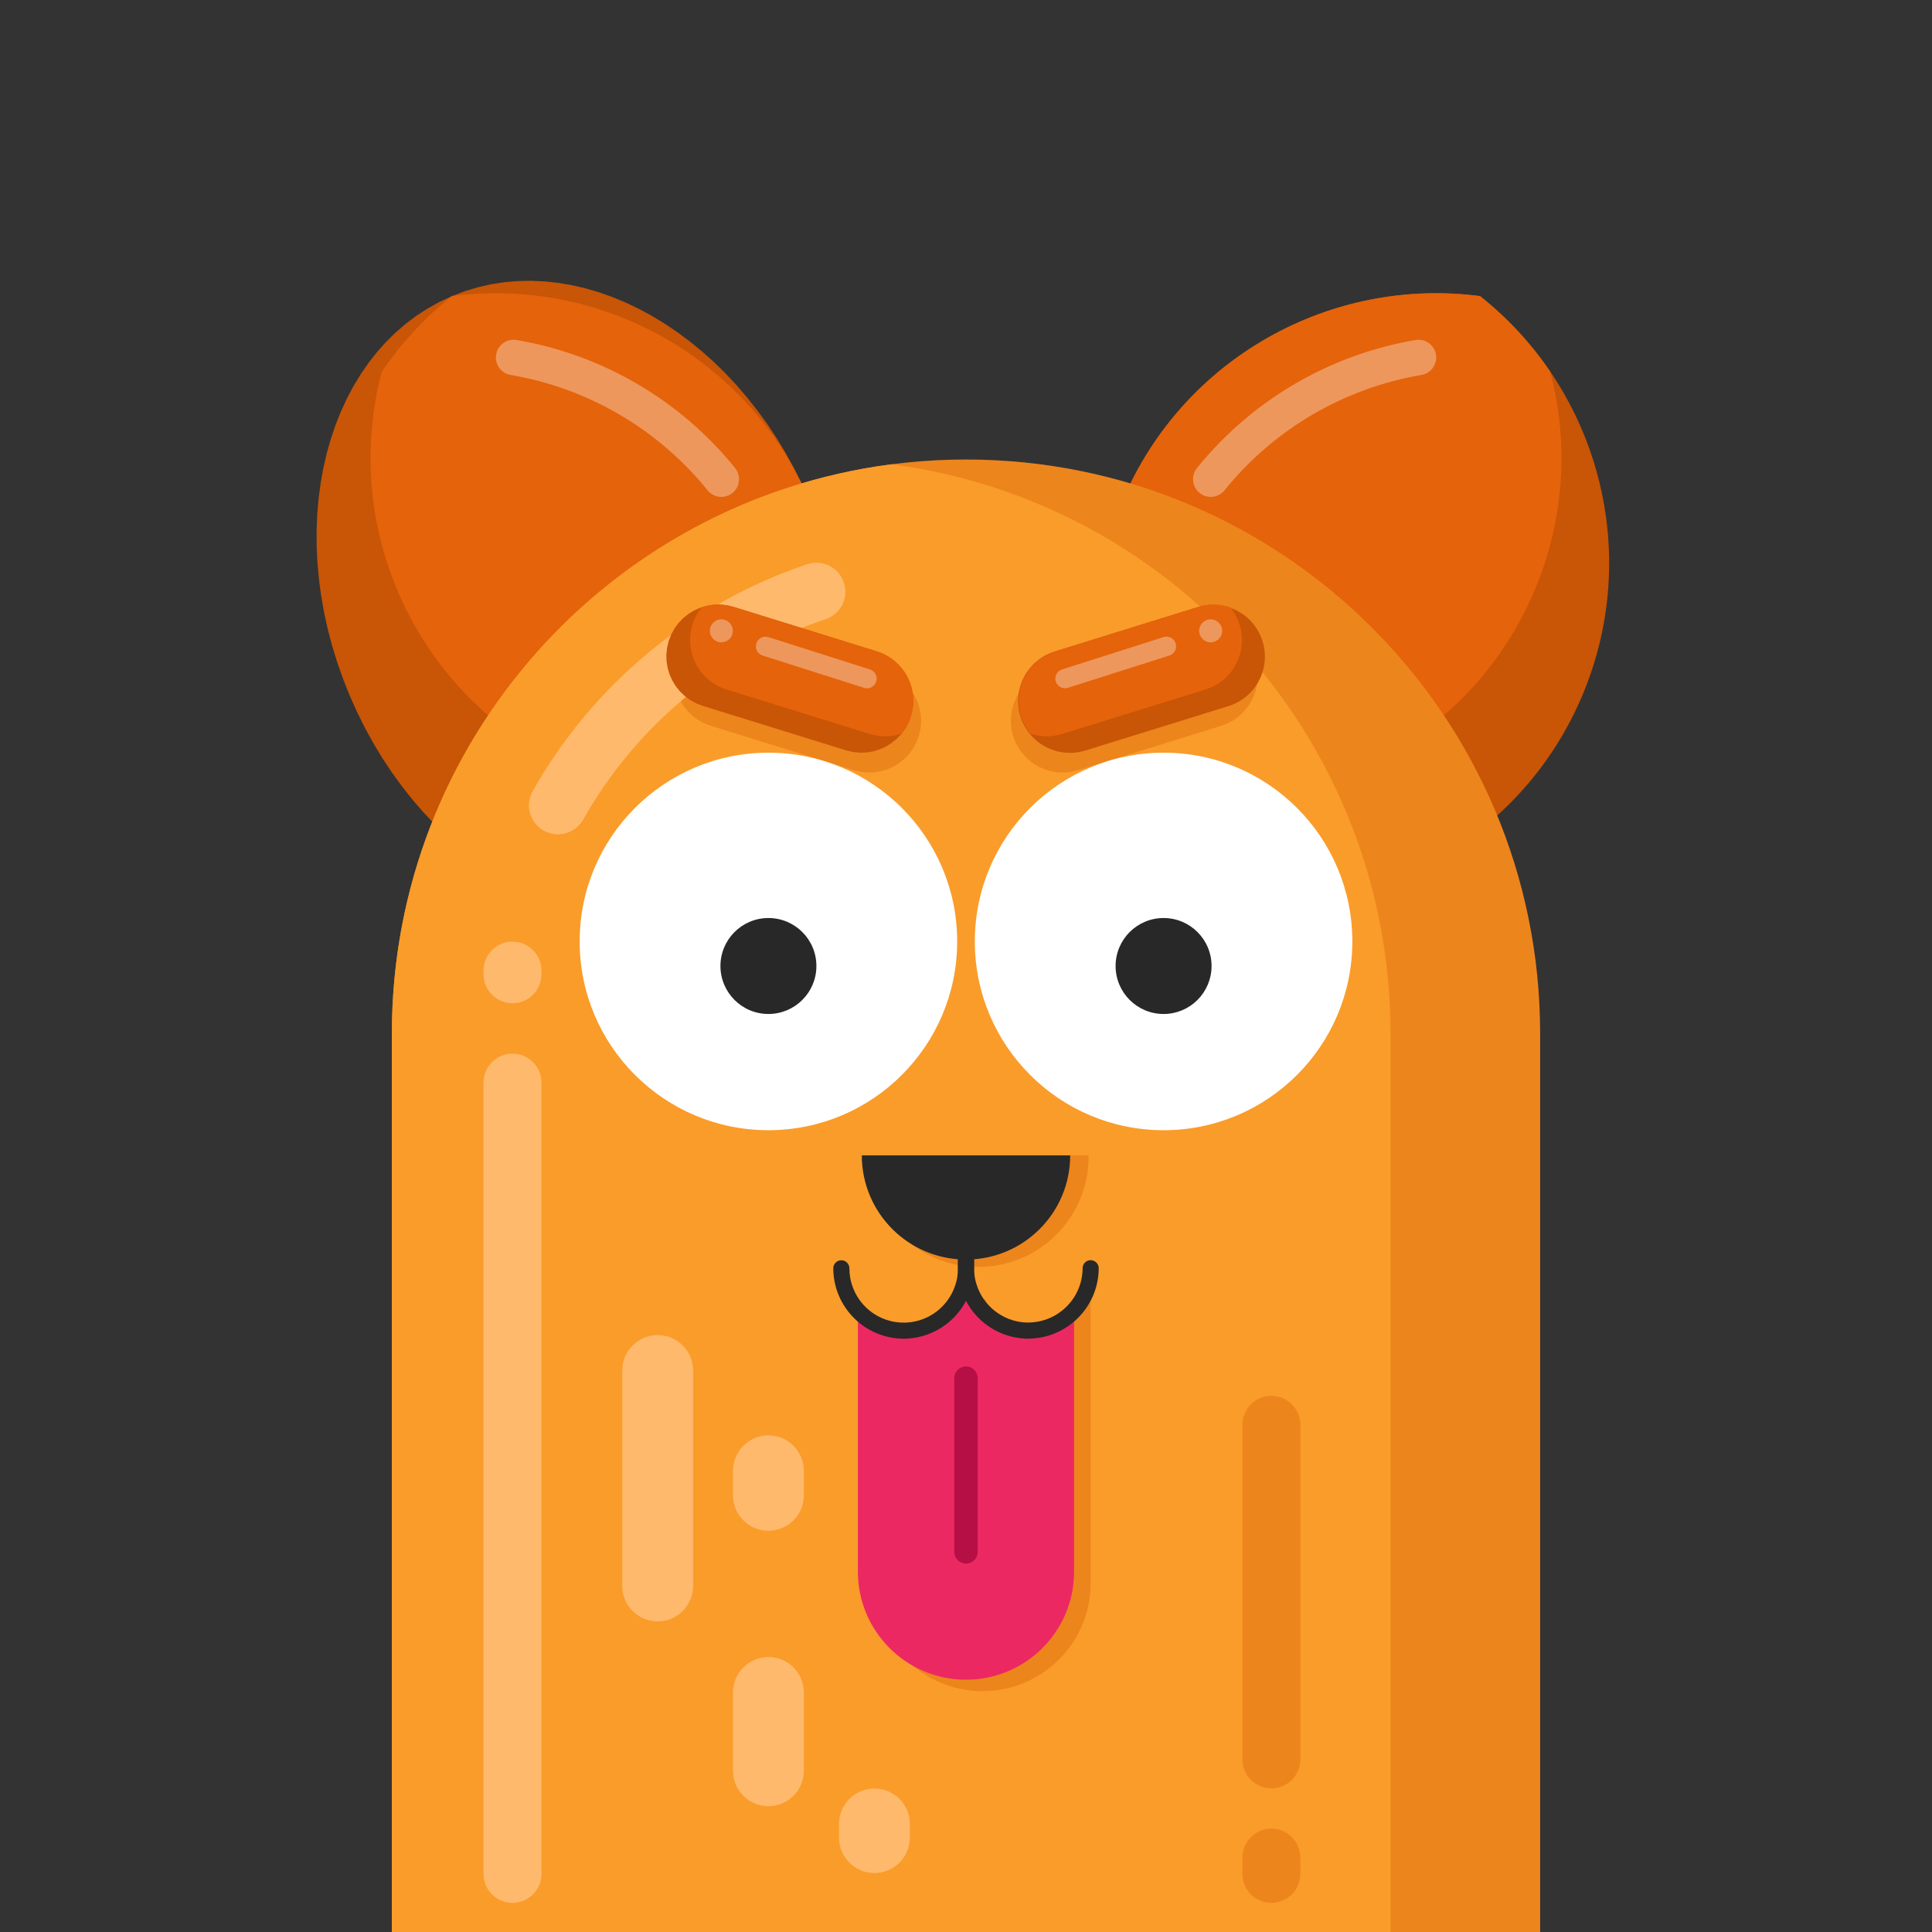 <?xml version="1.0" standalone="no"?><!DOCTYPE svg PUBLIC "-//W3C//DTD SVG 1.1//EN" "http://www.w3.org/Graphics/SVG/1.1/DTD/svg11.dtd"><svg height="1200" node-id="1" sillyvg="true" template-height="1200" template-width="1200" version="1.1" viewBox="0 0 1200 1200" width="1200" xmlns="http://www.w3.org/2000/svg" xmlns:xlink="http://www.w3.org/1999/xlink"><rect x="0" y="0" width="1200" height="1200" fill="#333333" stroke="none"/><defs node-id="47"></defs><g node-id="142"><path d="M 0.00 0.00 L 1200.00 0.00 L 1200.00 1200.00 L 0.00 1200.00 Z" fill="#256ae5" fill-opacity="0" fill-rule="nonzero" group-id="1" node-id="50" stroke="none" target-height="1200" target-width="1200" target-x="0" target-y="0"></path></g><g node-id="143"><g node-id="144"><path d="M 502.86 311.31 L 507.05 321.86 L 510.73 332.33 L 513.91 342.73 L 516.61 353.08 L 518.84 363.38 L 520.66 373.89 L 522.02 384.22 L 522.92 394.40 L 523.37 404.42 L 523.39 414.31 L 522.96 424.31 L 522.11 434.03 L 520.85 443.51 L 519.18 452.74 L 517.10 461.74 L 514.56 470.73 L 511.63 479.37 L 508.32 487.67 L 504.65 495.64 L 500.59 503.30 L 496.07 510.79 L 491.20 517.85 L 485.98 524.50 L 480.40 530.76 L 474.47 536.64 L 468.15 542.12 L 461.49 547.13 L 454.48 551.67 L 447.10 555.76 L 439.33 559.39 L 431.30 562.43 L 423.23 564.87 L 415.09 566.73 L 406.86 568.01 L 398.52 568.72 L 390.17 568.88 L 381.79 568.51 L 373.39 567.62 L 364.93 566.19 L 356.41 564.21 L 348.09 561.77 L 339.81 558.85 L 331.56 555.44 L 323.32 551.51 L 315.10 547.07 L 307.20 542.28 L 299.42 537.04 L 291.74 531.35 L 284.18 525.17 L 276.71 518.50 L 269.64 511.60 L 262.77 504.29 L 256.10 496.55 L 249.63 488.37 L 243.37 479.74 L 237.54 470.96 L 232.01 461.81 L 226.77 452.28 L 221.83 442.34 L 217.18 431.99 L 213.00 421.44 L 209.32 410.97 L 206.14 400.57 L 203.43 390.22 L 201.21 379.92 L 199.38 369.41 L 198.03 359.08 L 197.13 348.90 L 196.68 338.88 L 196.66 328.99 L 197.08 318.99 L 197.93 309.27 L 199.20 299.79 L 200.87 290.56 L 202.95 281.56 L 205.49 272.57 L 208.42 263.93 L 211.72 255.63 L 215.40 247.66 L 219.45 240.00 L 223.98 232.51 L 228.85 225.45 L 234.07 218.80 L 239.64 212.54 L 245.58 206.66 L 251.90 201.18 L 258.56 196.17 L 265.57 191.63 L 272.95 187.54 L 280.72 183.91 L 288.74 180.87 L 296.82 178.43 L 304.96 176.57 L 313.19 175.29 L 321.53 174.58 L 329.88 174.42 L 338.25 174.79 L 346.66 175.68 L 355.12 177.11 L 363.64 179.09 L 371.96 181.53 L 380.24 184.45 L 388.49 187.86 L 396.73 191.79 L 404.95 196.23 L 412.85 201.02 L 420.63 206.26 L 428.30 211.95 L 435.87 218.13 L 443.34 224.80 L 450.41 231.70 L 457.28 239.01 L 463.95 246.75 L 470.41 254.93 L 476.68 263.56 L 482.51 272.34 L 488.04 281.49 L 493.28 291.02 L 498.22 300.96 L 502.86 311.31 Z" fill="#c95506" fill-rule="nonzero" group-id="2,3" node-id="56" stroke="none" target-height="394.458" target-width="326.726" target-x="196.66" target-y="174.421"></path></g><path d="M 982.80 432.00 C 945.00 521.56 852.60 571.45 760.65 559.37 C 686.12 500.35 660.13 398.86 697.12 311.29 C 735.00 221.72 827.33 171.83 919.27 183.91 C 993.79 242.94 1019.78 344.42 982.80 432.00 Z" fill="#c95506" fill-rule="nonzero" group-id="2" node-id="59" stroke="none" target-height="399.62" target-width="359.644" target-x="660.131" target-y="171.83"></path><path d="M 953.15 366.76 C 915.31 456.34 823.00 506.23 731.00 494.15 C 714.14 480.81 699.42 464.96 687.36 447.15 C 675.46 402.03 678.90 354.23 697.12 311.27 C 735.00 221.72 827.33 171.83 919.27 183.91 C 936.13 197.25 950.85 213.10 962.90 230.91 C 974.81 276.02 971.38 323.81 953.15 366.76 Z" fill="#e5630a" fill-rule="nonzero" group-id="2" node-id="61" stroke="none" target-height="334.4" target-width="299.342" target-x="675.463" target-y="171.83"></path><path d="M 752.00 308.64 C 747.76 308.64 743.91 306.20 742.08 302.38 C 740.26 298.56 740.79 294.03 743.45 290.73 C 777.50 248.57 825.77 220.29 879.19 211.19 C 885.18 210.17 890.87 214.19 891.89 220.18 C 892.91 226.17 888.89 231.86 882.90 232.88 C 834.75 241.08 791.25 266.56 760.56 304.55 C 758.47 307.14 755.32 308.64 752.00 308.64 Z" fill="#ed975d" fill-rule="nonzero" group-id="2" node-id="63" stroke="none" target-height="98.475" target-width="152.657" target-x="740.257" target-y="210.166"></path><path d="M 246.85 366.76 C 284.69 456.34 377.05 506.23 469.00 494.15 C 485.86 480.81 500.58 464.96 512.64 447.15 C 524.54 402.03 521.10 354.23 502.88 311.27 C 465.00 221.72 372.67 171.83 280.73 183.91 C 263.87 197.25 249.15 213.10 237.10 230.91 C 225.19 276.02 228.62 323.81 246.85 366.76 Z" fill="#e5630a" fill-rule="nonzero" group-id="2" node-id="65" stroke="none" target-height="334.4" target-width="299.342" target-x="225.195" target-y="171.83"></path><path d="M 600.00 285.41 L 600.00 285.41 C 796.94 285.41 956.60 445.06 956.61 642.00 L 956.61 1200.00 L 956.61 1200.00 L 243.39 1200.00 L 243.39 1200.00 L 243.39 642.00 C 243.40 445.06 403.06 285.41 600.00 285.41 Z" fill="#ed851d" fill-rule="nonzero" group-id="2" node-id="67" stroke="none" target-height="914.59" target-width="713.22" target-x="243.39" target-y="285.41"></path><path d="M 863.68 642.00 L 863.68 1200.00 L 243.39 1200.00 L 243.39 642.00 C 243.39 460.81 378.54 311.17 553.54 288.40 C 728.53 311.18 863.68 460.82 863.68 642.00 Z" fill="#fa9c2a" fill-rule="nonzero" group-id="2" node-id="69" stroke="none" target-height="911.6" target-width="620.29" target-x="243.39" target-y="288.4"></path><path d="M 460.50 389.30 L 549.48 416.93 L 553.61 418.54 L 557.34 420.58 L 560.70 423.07 L 563.71 425.97 L 566.27 429.17 L 568.42 432.69 L 570.11 436.45 L 571.29 440.38 L 571.98 444.51 L 572.12 448.68 L 571.69 452.91 L 570.68 457.22 L 570.68 457.22 L 569.07 461.35 L 567.03 465.08 L 564.54 468.44 L 561.64 471.45 L 558.44 474.02 L 554.92 476.16 L 551.16 477.85 L 547.23 479.03 L 543.10 479.72 L 538.93 479.86 L 534.70 479.44 L 530.39 478.42 L 441.41 450.79 L 437.28 449.19 L 433.55 447.14 L 430.19 444.66 L 427.18 441.75 L 424.61 438.56 L 422.47 435.04 L 420.78 431.27 L 419.60 427.34 L 418.91 423.22 L 418.77 419.04 L 419.19 414.81 L 420.21 410.50 L 420.21 410.50 L 421.82 406.37 L 423.86 402.64 L 426.34 399.29 L 429.25 396.27 L 432.45 393.71 L 435.97 391.56 L 439.73 389.87 L 443.66 388.69 L 447.78 388.01 L 451.96 387.86 L 456.19 388.29 L 460.50 389.30 Z" fill="#ed851d" fill-rule="nonzero" group-id="2,4" node-id="73" stroke="none" target-height="92.003" target-width="153.353" target-x="418.768" target-y="387.86"></path><path d="M 758.56 450.81 L 669.58 478.43 L 665.26 479.45 L 661.04 479.88 L 656.86 479.73 L 652.73 479.05 L 648.81 477.87 L 645.04 476.18 L 641.52 474.03 L 638.32 471.47 L 635.42 468.45 L 632.94 465.09 L 630.89 461.37 L 629.29 457.24 L 629.29 457.24 L 628.27 452.92 L 627.84 448.70 L 627.99 444.52 L 628.68 440.40 L 629.86 436.47 L 631.54 432.70 L 633.69 429.18 L 636.26 425.98 L 639.27 423.08 L 642.63 420.60 L 646.35 418.55 L 650.49 416.95 L 739.46 389.32 L 743.78 388.30 L 748.00 387.88 L 752.18 388.02 L 756.31 388.71 L 760.23 389.89 L 764.00 391.58 L 767.52 393.72 L 770.72 396.29 L 773.62 399.30 L 776.11 402.66 L 778.15 406.39 L 779.75 410.52 L 779.75 410.52 L 780.77 414.83 L 781.20 419.06 L 781.05 423.23 L 780.37 427.36 L 779.18 431.29 L 777.50 435.05 L 775.35 438.57 L 772.78 441.77 L 769.77 444.67 L 766.41 447.16 L 762.69 449.20 L 758.56 450.81 Z" fill="#ed851d" fill-rule="nonzero" group-id="2,5" node-id="78" stroke="none" target-height="92.003" target-width="153.353" target-x="627.844" target-y="387.877"></path><path d="M 539.24 717.62 C 538.94 742.28 551.93 765.19 573.23 777.61 C 594.54 790.02 620.87 790.02 642.18 777.61 C 663.48 765.19 676.47 742.28 676.17 717.62 Z" fill="#ed851d" fill-rule="nonzero" group-id="2" node-id="81" stroke="none" target-height="72.401" target-width="137.526" target-x="538.942" target-y="717.62"></path><path d="M 677.43 806.91 L 677.43 984.07 C 676.98 1020.84 647.05 1050.41 610.27 1050.41 C 573.50 1050.41 543.57 1020.84 543.12 984.07 L 543.12 821.88 C 550.43 829.85 560.74 834.38 571.55 834.39 C 572.24 834.39 572.90 834.39 573.55 834.39 C 589.80 833.44 603.75 822.51 608.55 806.96 L 612.00 806.96 C 616.76 822.54 630.73 833.50 647.00 834.39 C 647.67 834.39 648.36 823.48 649.00 823.48 C 660.20 823.43 670.35 814.60 677.43 806.91 Z" fill="#ed851d" fill-rule="nonzero" group-id="2" node-id="83" stroke="none" target-height="243.501" target-width="134.31" target-x="543.12" target-y="806.91"></path><path d="M 346.54 518.20 C 340.14 518.20 334.21 514.79 330.99 509.26 C 327.77 503.72 327.73 496.89 330.89 491.32 C 368.39 424.95 429.09 374.78 501.33 350.45 C 510.75 347.28 520.96 352.34 524.13 361.77 C 527.31 371.19 522.24 381.40 512.82 384.57 C 448.98 406.07 395.35 450.41 362.22 509.06 C 359.02 514.71 353.03 518.20 346.54 518.20 Z" fill="#ffb96c" fill-rule="nonzero" group-id="2" node-id="85" stroke="none" target-height="170.927" target-width="199.578" target-x="327.73" target-y="347.277"></path><path d="M 318.31 1181.90 C 308.37 1181.90 300.31 1173.84 300.31 1163.90 L 300.31 672.44 C 300.31 662.50 308.37 654.44 318.31 654.44 C 328.25 654.44 336.31 662.50 336.31 672.44 L 336.31 1163.90 C 336.31 1173.84 328.25 1181.90 318.31 1181.90 Z" fill="#ffb96c" fill-rule="nonzero" group-id="2" node-id="87" stroke="none" target-height="527.46" target-width="36" target-x="300.31" target-y="654.44"></path><path d="M 318.31 623.13 C 308.37 623.13 300.31 615.07 300.31 605.13 L 300.31 602.87 C 300.31 592.93 308.37 584.87 318.31 584.87 C 328.25 584.87 336.31 592.93 336.31 602.87 L 336.31 605.13 C 336.31 615.07 328.25 623.13 318.31 623.13 Z" fill="#ffb96c" fill-rule="nonzero" group-id="2" node-id="89" stroke="none" target-height="38.26" target-width="36" target-x="300.31" target-y="584.87"></path><path d="M 839.96 584.75 C 839.96 649.50 787.47 701.99 722.72 701.99 C 657.97 701.99 605.48 649.50 605.48 584.75 C 605.48 520.00 657.97 467.51 722.72 467.51 C 787.47 467.51 839.96 520.00 839.96 584.75 Z" fill="#ffffff" fill-rule="nonzero" group-id="2" node-id="91" stroke="none" target-height="234.48" target-width="234.48" target-x="605.48" target-y="467.51"></path><path d="M 594.52 584.75 C 594.52 649.50 542.03 701.99 477.28 701.99 C 412.53 701.99 360.04 649.50 360.04 584.75 C 360.04 520.00 412.53 467.51 477.28 467.51 C 542.03 467.51 594.52 520.00 594.52 584.75 Z" fill="#ffffff" fill-rule="nonzero" group-id="2" node-id="93" stroke="none" target-height="234.48" target-width="234.48" target-x="360.04" target-y="467.51"></path><path d="M 507.08 600.00 C 507.08 616.46 493.74 629.80 477.28 629.80 C 460.82 629.80 447.48 616.46 447.48 600.00 C 447.48 583.54 460.82 570.20 477.28 570.20 C 493.74 570.20 507.08 583.54 507.08 600.00 Z" fill="#282828" fill-rule="nonzero" group-id="2" node-id="95" stroke="none" target-height="59.6" target-width="59.6" target-x="447.48" target-y="570.2"></path><path d="M 752.52 600.00 C 752.52 616.46 739.18 629.80 722.72 629.80 C 706.26 629.80 692.92 616.46 692.92 600.00 C 692.92 583.54 706.26 570.20 722.72 570.20 C 739.18 570.20 752.52 583.54 752.52 600.00 Z" fill="#282828" fill-rule="nonzero" group-id="2" node-id="97" stroke="none" target-height="59.6" target-width="59.6" target-x="692.92" target-y="570.2"></path><path d="M 535.28 717.62 C 535.28 753.36 564.26 782.34 600.00 782.34 C 635.74 782.34 664.72 753.36 664.72 717.62 Z" fill="#282828" fill-rule="nonzero" group-id="2" node-id="99" stroke="none" target-height="64.72" target-width="129.44" target-x="535.28" target-y="717.62"></path><path d="M 455.61 376.95 L 544.59 404.58 L 548.72 406.18 L 552.45 408.23 L 555.81 410.71 L 558.82 413.61 L 561.39 416.81 L 563.53 420.33 L 565.22 424.10 L 566.40 428.02 L 567.09 432.15 L 567.23 436.33 L 566.81 440.55 L 565.79 444.87 L 565.79 444.87 L 564.18 449.00 L 562.14 452.72 L 559.66 456.08 L 556.75 459.09 L 553.55 461.66 L 550.03 463.81 L 546.27 465.49 L 542.34 466.68 L 538.22 467.36 L 534.04 467.51 L 529.81 467.08 L 525.50 466.06 L 436.52 438.43 L 432.39 436.83 L 428.66 434.79 L 425.31 432.30 L 422.29 429.40 L 419.73 426.20 L 417.58 422.68 L 415.89 418.92 L 414.71 414.99 L 414.03 410.86 L 413.88 406.69 L 414.31 402.46 L 415.32 398.15 L 415.32 398.15 L 416.93 394.01 L 418.97 390.29 L 421.46 386.93 L 424.36 383.92 L 427.56 381.35 L 431.08 379.20 L 434.84 377.52 L 438.77 376.34 L 442.90 375.65 L 447.07 375.51 L 451.30 375.93 L 455.61 376.95 Z" fill="#c95506" fill-rule="nonzero" group-id="2,6" node-id="103" stroke="none" target-height="92.003" target-width="153.353" target-x="413.88" target-y="375.505"></path><path d="M 763.46 438.43 L 674.46 466.06 C 663.43 469.63 651.34 466.99 642.80 459.15 C 634.26 451.32 630.59 439.50 633.19 428.21 C 635.79 416.91 644.26 407.89 655.37 404.58 L 744.37 376.95 C 761.24 371.99 778.98 381.50 784.19 398.29 C 789.40 415.09 780.17 432.96 763.45 438.43 Z" fill="#c95506" fill-rule="nonzero" group-id="2" node-id="106" stroke="none" target-height="97.635" target-width="158.816" target-x="630.586" target-y="371.991"></path><path d="M 748.78 428.27 L 659.78 455.89 C 653.32 457.91 646.38 457.83 639.96 455.66 C 633.21 447.37 631.01 436.27 634.10 426.03 C 637.19 415.79 645.16 407.75 655.37 404.58 L 744.37 376.95 C 750.83 374.92 757.77 375.01 764.18 377.19 C 770.94 385.48 773.13 396.58 770.05 406.82 C 766.96 417.06 758.98 425.10 748.77 428.27 Z" fill="#e5630a" fill-rule="nonzero" group-id="2" node-id="108" stroke="none" target-height="82.989" target-width="142.122" target-x="631.013" target-y="374.924"></path><path d="M 451.22 428.27 L 540.22 455.89 C 546.68 457.91 553.62 457.83 560.04 455.66 C 566.79 447.37 568.99 436.27 565.90 426.03 C 562.81 415.79 554.84 407.75 544.63 404.58 L 455.63 376.95 C 449.17 374.92 442.23 375.01 435.82 377.19 C 429.06 385.48 426.87 396.58 429.95 406.82 C 433.04 417.06 441.02 425.10 451.23 428.27 Z" fill="#e5630a" fill-rule="nonzero" group-id="2" node-id="110" stroke="none" target-height="82.989" target-width="142.122" target-x="426.865" target-y="374.924"></path><path d="M 667.15 814.00 L 667.15 976.16 C 667.15 1013.25 637.09 1043.31 600.00 1043.31 C 562.91 1043.31 532.85 1013.25 532.85 976.16 L 532.85 814.00 C 540.15 821.97 550.46 826.51 561.27 826.52 C 561.96 826.52 562.63 826.52 563.32 826.46 C 579.58 825.54 593.54 814.59 598.32 799.03 L 601.70 799.03 C 606.46 814.61 620.43 825.57 636.70 826.46 C 637.37 826.46 638.06 826.52 638.70 826.52 C 649.52 826.52 659.84 821.98 667.15 814.00 Z" fill="#ec2862" fill-rule="nonzero" group-id="2" node-id="112" stroke="none" target-height="244.28" target-width="134.3" target-x="532.85" target-y="799.03"></path><path d="M 638.70 831.49 C 637.83 831.49 637.07 831.49 636.38 831.42 C 618.02 830.39 602.25 818.01 596.90 800.42 C 596.70 799.77 596.49 799.03 596.26 798.13 C 595.92 796.81 595.65 795.48 595.46 794.13 C 595.15 792.03 595.00 789.91 595.00 787.78 L 595.00 740.59 C 595.00 737.83 597.24 735.59 600.00 735.59 C 602.76 735.59 605.00 737.83 605.00 740.59 L 605.00 787.77 C 605.00 789.40 605.12 791.03 605.35 792.64 C 605.49 793.65 605.69 794.65 605.94 795.64 C 606.11 796.33 606.27 796.92 606.46 797.50 C 610.59 811.09 622.76 820.65 636.94 821.44 C 637.55 821.44 638.14 821.44 638.70 821.44 C 657.29 821.35 672.34 806.31 672.43 787.72 C 672.43 784.96 674.67 782.72 677.43 782.72 C 680.19 782.72 682.43 784.96 682.43 787.72 C 682.34 811.83 662.81 831.35 638.70 831.44 Z" fill="#282828" fill-rule="nonzero" group-id="2" node-id="114" stroke="none" target-height="95.9" target-width="87.432" target-x="594.998" target-y="735.59"></path><path d="M 561.27 831.49 C 537.16 831.41 517.64 811.88 517.57 787.77 C 517.57 785.01 519.81 782.77 522.57 782.77 C 525.33 782.77 527.57 785.01 527.57 787.77 C 527.55 804.50 539.80 818.71 556.35 821.16 C 572.89 823.61 588.73 813.56 593.57 797.55 C 593.77 796.92 593.93 796.33 594.07 795.73 C 594.32 794.74 594.52 793.74 594.66 792.73 C 594.66 792.68 594.66 792.64 594.66 792.59 C 594.91 791.00 595.03 789.40 595.02 787.79 L 595.02 740.59 C 595.02 737.83 597.26 735.59 600.02 735.59 C 602.78 735.59 605.02 737.83 605.02 740.59 L 605.02 787.77 C 605.03 789.88 604.87 791.99 604.54 794.08 C 604.36 795.45 604.10 796.80 603.76 798.14 C 603.53 799.06 603.32 799.80 603.11 800.50 C 597.70 818.06 581.94 830.39 563.60 831.43 C 562.89 831.47 562.15 831.49 561.27 831.49 Z" fill="#282828" fill-rule="nonzero" group-id="2" node-id="116" stroke="none" target-height="95.9" target-width="87.456" target-x="517.57" target-y="735.59"></path><path d="M 600.00 971.17 C 598.06 971.17 596.21 970.41 594.84 969.04 C 593.47 967.67 592.70 965.82 592.70 963.88 L 592.70 856.00 C 592.70 851.97 595.97 848.70 600.00 848.70 C 604.03 848.70 607.30 851.97 607.30 856.00 L 607.30 963.88 C 607.30 965.82 606.53 967.67 605.16 969.04 C 603.79 970.41 601.94 971.17 600.00 971.17 Z" fill="#b50f46" fill-rule="nonzero" group-id="2" node-id="118" stroke="none" target-height="122.473" target-width="14.6" target-x="592.7" target-y="848.7"></path><path d="M 789.68 1110.79 C 779.74 1110.79 771.68 1102.73 771.68 1092.79 L 771.68 885.00 C 771.68 875.06 779.74 867.00 789.68 867.00 C 799.62 867.00 807.68 875.06 807.68 885.00 L 807.68 1092.81 C 807.67 1102.74 799.61 1110.79 789.68 1110.79 Z" fill="#ed851d" fill-rule="nonzero" group-id="2" node-id="120" stroke="none" target-height="243.79" target-width="36" target-x="771.68" target-y="867"></path><path d="M 789.68 1181.90 C 779.74 1181.90 771.68 1173.84 771.68 1163.90 L 771.68 1153.78 C 771.68 1143.84 779.74 1135.78 789.68 1135.78 C 799.62 1135.78 807.68 1143.84 807.68 1153.78 L 807.68 1163.90 C 807.68 1173.84 799.62 1181.90 789.68 1181.90 Z" fill="#ed851d" fill-rule="nonzero" group-id="2" node-id="122" stroke="none" target-height="46.12" target-width="36" target-x="771.68" target-y="1135.78"></path><path d="M 538.49 427.50 C 537.87 427.50 537.26 427.40 536.67 427.22 L 473.84 407.22 C 471.74 406.61 470.14 404.92 469.66 402.79 C 469.17 400.66 469.88 398.44 471.50 396.98 C 473.13 395.53 475.42 395.07 477.48 395.79 L 540.31 415.79 C 543.13 416.68 544.88 419.50 544.43 422.43 C 543.97 425.36 541.45 427.51 538.49 427.51 Z" fill="#ed975d" fill-rule="nonzero" group-id="2" node-id="124" stroke="none" target-height="32.442" target-width="75.712" target-x="469.17" target-y="395.072"></path><path d="M 455.18 391.82 C 455.18 395.76 451.98 398.96 448.04 398.96 C 444.10 398.96 440.90 395.76 440.90 391.82 C 440.90 387.88 444.10 384.68 448.04 384.68 C 451.98 384.68 455.18 387.88 455.18 391.82 Z" fill="#ed975d" fill-rule="nonzero" group-id="2" node-id="126" stroke="none" target-height="14.28" target-width="14.28" target-x="440.9" target-y="384.68"></path><path d="M 661.50 427.50 C 658.54 427.50 656.02 425.34 655.57 422.42 C 655.12 419.49 656.87 416.67 659.69 415.78 L 722.52 395.78 C 724.58 395.06 726.87 395.52 728.50 396.97 C 730.12 398.43 730.83 400.65 730.34 402.78 C 729.86 404.91 728.26 406.60 726.16 407.21 L 663.33 427.21 C 662.74 427.40 662.12 427.50 661.50 427.50 Z" fill="#ed975d" fill-rule="nonzero" group-id="2" node-id="128" stroke="none" target-height="32.438" target-width="75.71" target-x="655.12" target-y="395.062"></path><path d="M 759.10 391.82 C 759.10 395.76 755.90 398.96 751.96 398.96 C 748.02 398.96 744.82 395.76 744.82 391.82 C 744.82 387.88 748.02 384.68 751.96 384.68 C 755.90 384.68 759.10 387.88 759.10 391.82 Z" fill="#ed975d" fill-rule="nonzero" group-id="2" node-id="130" stroke="none" target-height="14.28" target-width="14.28" target-x="744.82" target-y="384.68"></path><path d="M 448.05 308.64 C 444.73 308.64 441.58 307.14 439.49 304.55 C 408.79 266.56 365.29 241.08 317.15 232.88 C 311.16 231.86 307.14 226.17 308.16 220.18 C 309.18 214.19 314.87 210.17 320.86 211.19 C 374.28 220.29 422.55 248.58 456.60 290.73 C 459.26 294.03 459.79 298.56 457.97 302.38 C 456.14 306.20 452.29 308.64 448.05 308.64 Z" fill="#ed975d" fill-rule="nonzero" group-id="2" node-id="132" stroke="none" target-height="98.475" target-width="152.657" target-x="307.135" target-y="210.166"></path><path d="M 408.50 1007.08 C 396.35 1007.08 386.50 997.23 386.50 985.08 L 386.50 851.25 C 386.50 839.10 396.35 829.25 408.50 829.25 C 420.65 829.25 430.50 839.10 430.50 851.25 L 430.50 985.08 C 430.50 997.23 420.65 1007.08 408.50 1007.08 Z" fill="#ffb96c" fill-rule="nonzero" group-id="2" node-id="134" stroke="none" target-height="177.83" target-width="44" target-x="386.5" target-y="829.25"></path><path d="M 477.28 1121.85 C 465.13 1121.85 455.28 1112.00 455.28 1099.85 L 455.28 1051.22 C 455.28 1039.07 465.13 1029.22 477.28 1029.22 C 489.43 1029.22 499.28 1039.07 499.28 1051.22 L 499.28 1099.85 C 499.28 1112.00 489.43 1121.85 477.28 1121.85 Z" fill="#ffb96c" fill-rule="nonzero" group-id="2" node-id="136" stroke="none" target-height="92.63" target-width="44" target-x="455.28" target-y="1029.22"></path><path d="M 543.12 1163.36 C 530.97 1163.36 521.12 1153.51 521.12 1141.36 L 521.12 1132.89 C 521.12 1120.74 530.97 1110.89 543.12 1110.89 C 555.27 1110.89 565.12 1120.74 565.12 1132.89 L 565.12 1141.36 C 565.12 1153.51 555.27 1163.36 543.12 1163.36 Z" fill="#ffb96c" fill-rule="nonzero" group-id="2" node-id="138" stroke="none" target-height="52.47" target-width="44" target-x="521.12" target-y="1110.89"></path><path d="M 477.28 950.78 C 465.13 950.78 455.28 940.93 455.28 928.78 L 455.28 913.54 C 455.28 901.39 465.13 891.54 477.28 891.54 C 489.43 891.54 499.28 901.39 499.28 913.54 L 499.28 928.78 C 499.28 940.93 489.43 950.78 477.28 950.78 Z" fill="#ffb96c" fill-rule="nonzero" group-id="2" node-id="140" stroke="none" target-height="59.24" target-width="44" target-x="455.28" target-y="891.54"></path></g></svg>